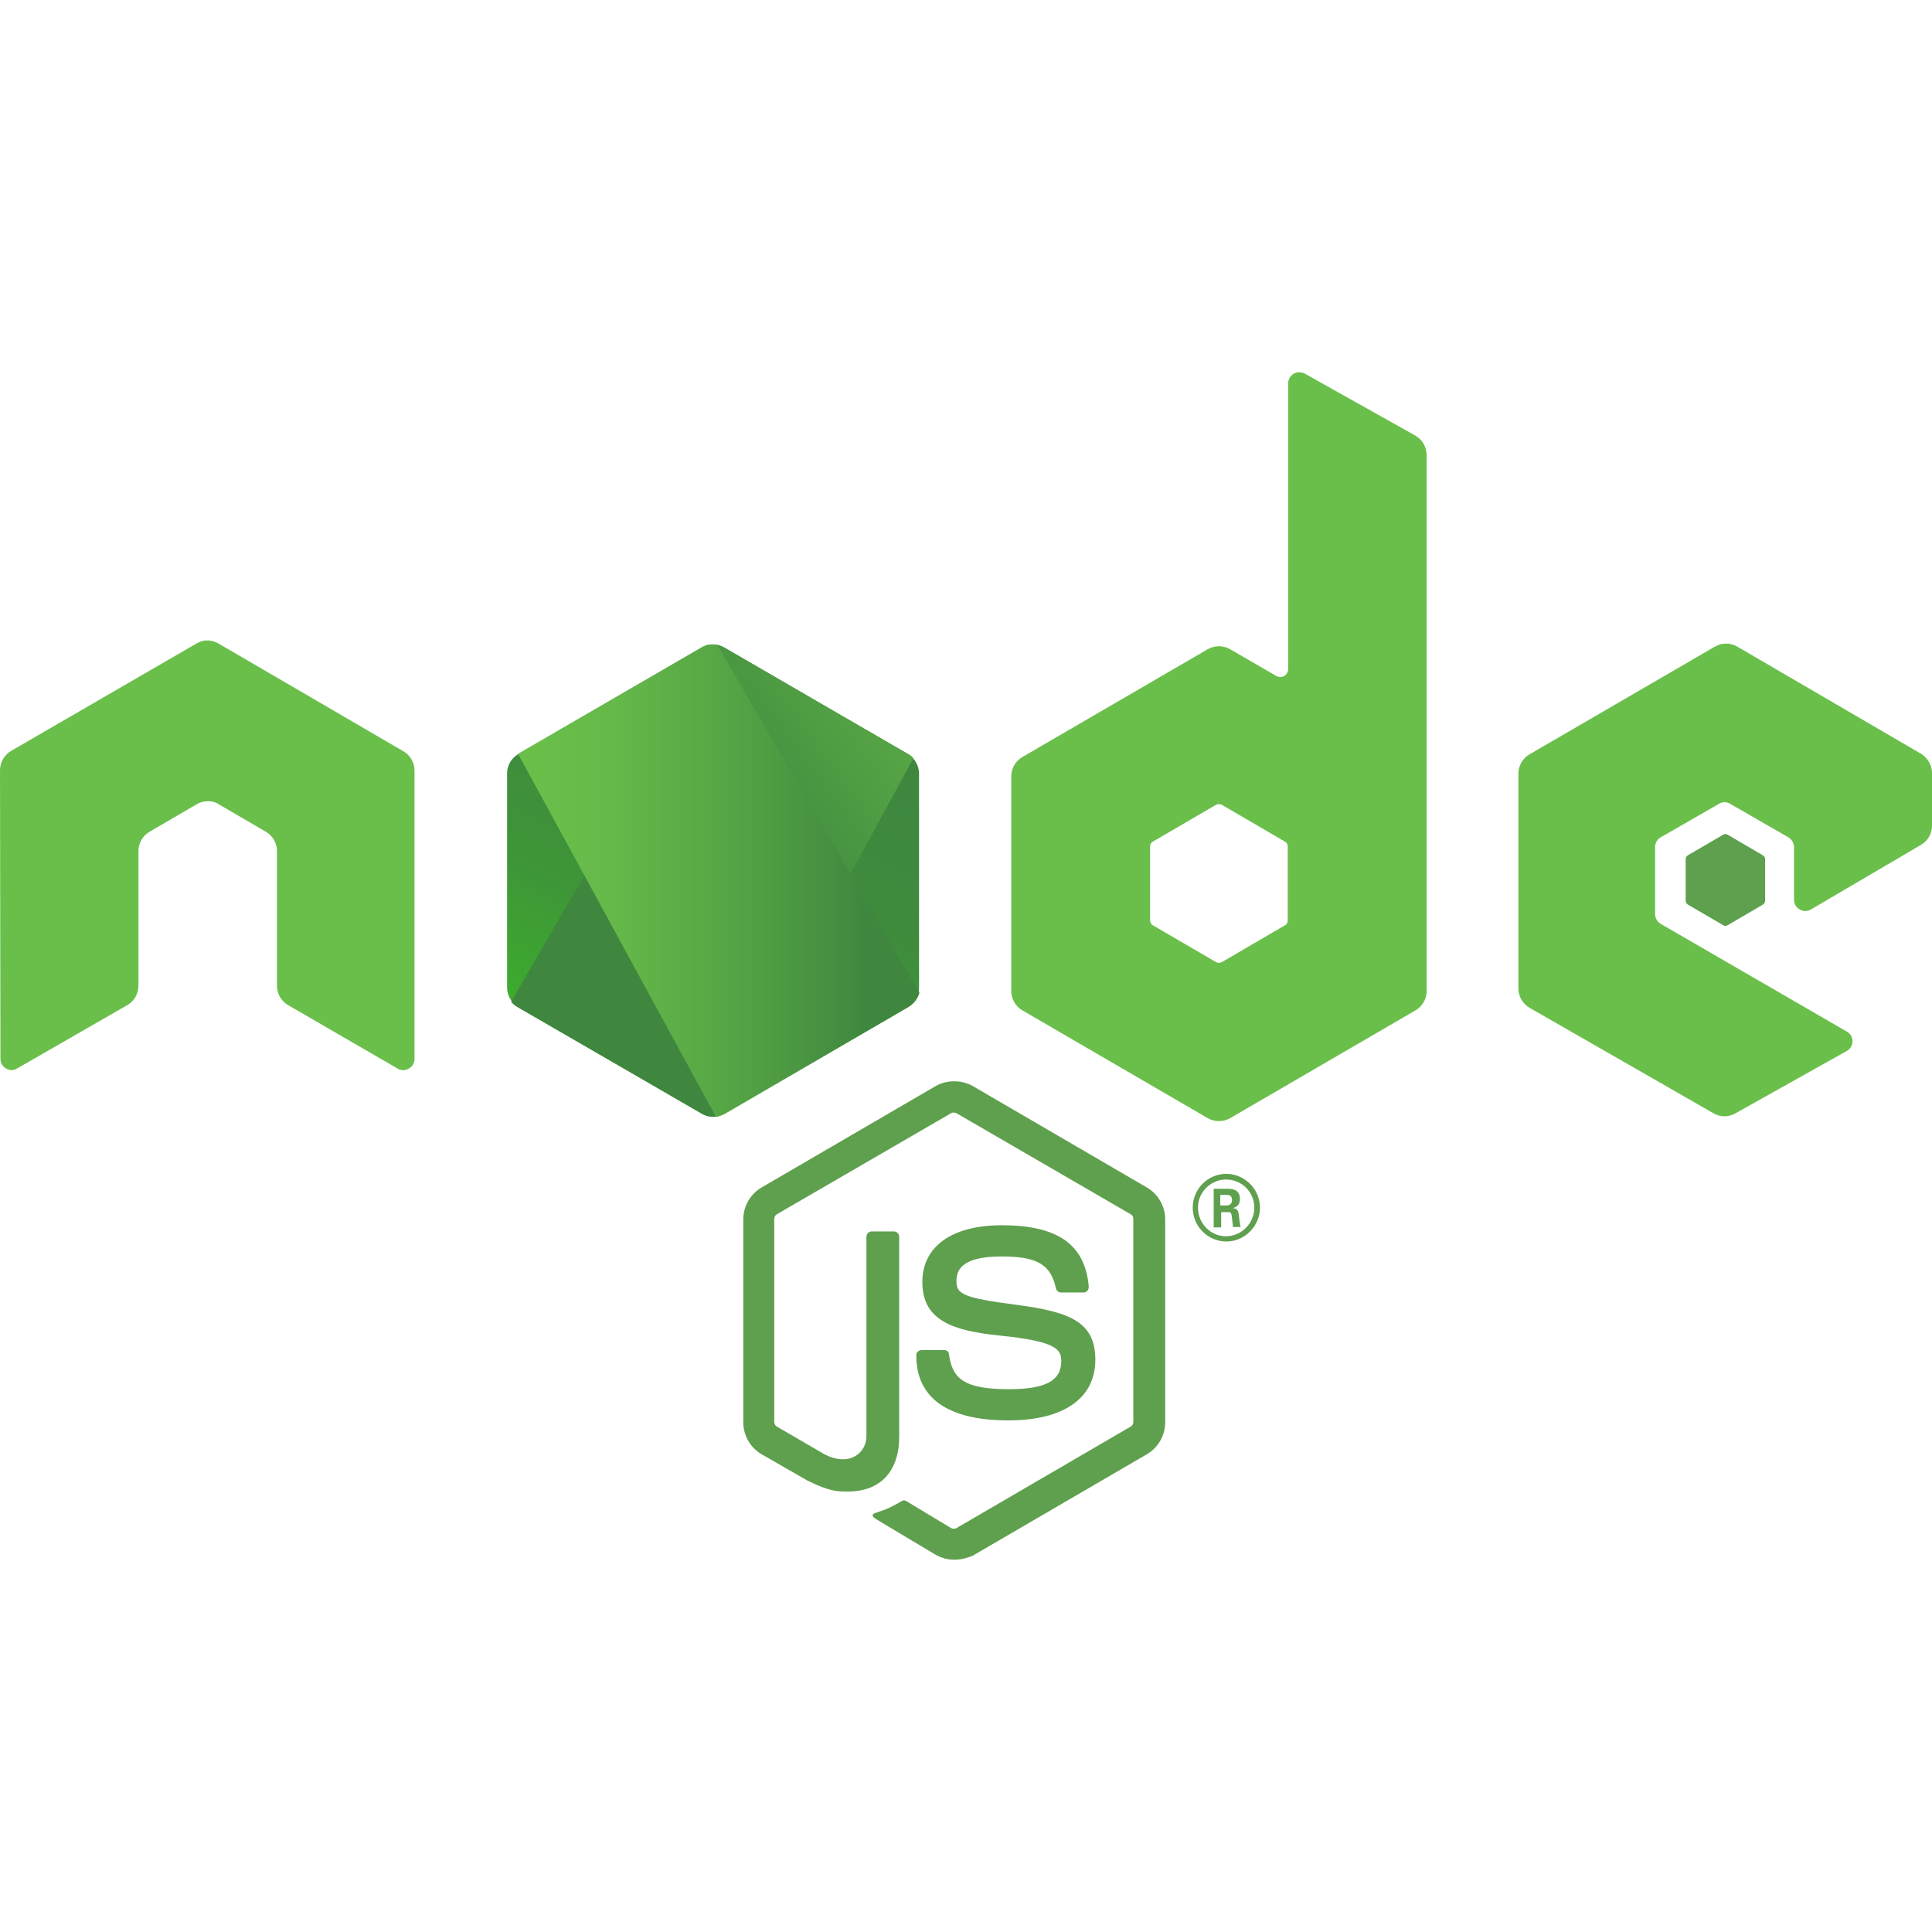 <svg width="96" height="96" viewBox="0 0 96 96" fill="none" xmlns="http://www.w3.org/2000/svg">
<g clip-path="url(#clip0_104_608)">
<path d="M85.735 41.441C85.696 41.44 85.658 41.452 85.626 41.474L83.867 42.501C83.833 42.522 83.806 42.55 83.787 42.584C83.769 42.619 83.759 42.657 83.76 42.696V44.751C83.76 44.838 83.801 44.904 83.867 44.947L85.626 45.974C85.658 45.995 85.696 46.007 85.735 46.007C85.773 46.007 85.811 45.995 85.844 45.974L87.6 44.947C87.633 44.926 87.661 44.897 87.68 44.863C87.699 44.828 87.709 44.79 87.709 44.75V42.697C87.709 42.658 87.699 42.62 87.68 42.586C87.661 42.551 87.633 42.523 87.6 42.502L85.843 41.474C85.811 41.453 85.773 41.441 85.735 41.441ZM47.415 53.728C47.095 53.728 46.776 53.806 46.505 53.959L37.843 59.005C37.565 59.168 37.335 59.401 37.175 59.68C37.016 59.959 36.932 60.276 36.932 60.598V70.665C36.932 71.32 37.279 71.933 37.843 72.261L40.123 73.57C41.23 74.117 41.62 74.115 42.119 74.115C43.747 74.115 44.681 73.111 44.681 71.385V61.451C44.679 61.382 44.652 61.316 44.603 61.267C44.554 61.218 44.489 61.19 44.419 61.188H43.314C43.245 61.189 43.178 61.217 43.129 61.266C43.08 61.316 43.053 61.382 43.051 61.451V71.387C43.051 72.151 42.25 72.917 40.969 72.263L38.603 70.886C38.516 70.843 38.472 70.732 38.472 70.645V60.575C38.472 60.488 38.516 60.38 38.603 60.336L47.262 55.313C47.327 55.27 47.437 55.27 47.524 55.313L56.185 60.336C56.271 60.38 56.314 60.467 56.314 60.576V70.644C56.314 70.753 56.271 70.842 56.185 70.885L47.524 75.931C47.459 75.974 47.349 75.974 47.262 75.931L45.049 74.597C44.983 74.553 44.897 74.531 44.831 74.575C44.224 74.924 44.117 74.97 43.531 75.166C43.4 75.21 43.184 75.296 43.617 75.536L46.505 77.263C46.786 77.415 47.09 77.502 47.415 77.502C47.74 77.502 48.065 77.416 48.325 77.307L56.987 72.262C57.265 72.098 57.496 71.865 57.655 71.585C57.815 71.305 57.899 70.988 57.898 70.666V60.598C57.898 59.942 57.551 59.333 56.987 59.005L48.325 53.959C48.047 53.806 47.733 53.727 47.415 53.728ZM60.938 58.326C60.493 58.328 60.067 58.506 59.754 58.821C59.441 59.137 59.266 59.564 59.267 60.008C59.266 60.453 59.441 60.879 59.755 61.195C60.068 61.51 60.493 61.688 60.938 61.69C61.85 61.69 62.608 60.925 62.608 60.008C62.606 59.565 62.43 59.14 62.117 58.825C61.805 58.511 61.381 58.331 60.938 58.326ZM60.915 58.61C61.1 58.608 61.283 58.642 61.455 58.712C61.626 58.781 61.782 58.884 61.914 59.014C62.045 59.144 62.149 59.299 62.22 59.469C62.291 59.64 62.328 59.823 62.327 60.008C62.327 60.773 61.697 61.429 60.916 61.429C60.157 61.429 59.527 60.794 59.527 60.008C59.527 59.222 60.178 58.61 60.915 58.61ZM60.308 59.069V60.99H60.679V60.228H61.004C61.135 60.228 61.178 60.272 61.199 60.38C61.199 60.403 61.264 60.883 61.264 60.97H61.654C61.61 60.883 61.589 60.62 61.567 60.467C61.546 60.227 61.525 60.053 61.264 60.031C61.394 59.986 61.611 59.921 61.611 59.572C61.611 59.069 61.176 59.069 60.96 59.069L60.308 59.069ZM60.635 59.374H60.938C61.047 59.374 61.219 59.374 61.219 59.636C61.219 59.723 61.178 59.9 60.938 59.9H60.634L60.635 59.374ZM49.782 60.882C47.307 60.882 45.831 61.931 45.831 63.7C45.831 65.6 47.307 66.122 49.673 66.363C52.516 66.647 52.733 67.063 52.733 67.63C52.733 68.613 51.95 69.028 50.127 69.028C47.826 69.028 47.327 68.46 47.153 67.303C47.153 67.171 47.047 67.085 46.916 67.085H45.788C45.718 67.086 45.653 67.114 45.604 67.163C45.556 67.212 45.528 67.278 45.528 67.347C45.528 68.832 46.309 70.579 50.108 70.579C52.842 70.579 54.427 69.486 54.427 67.564C54.427 65.686 53.167 65.184 50.498 64.835C47.806 64.485 47.525 64.288 47.525 63.656C47.525 63.131 47.763 62.433 49.76 62.433C51.539 62.433 52.211 62.827 52.472 64.028C52.485 64.082 52.516 64.13 52.559 64.165C52.602 64.201 52.656 64.221 52.712 64.222H53.861C53.927 64.222 53.992 64.18 54.037 64.136C54.076 64.078 54.098 64.009 54.1 63.939C53.927 61.843 52.561 60.882 49.782 60.882Z" fill="#5FA04E"/>
<path d="M64.554 18.498C64.462 18.497 64.371 18.52 64.29 18.565C64.206 18.614 64.136 18.684 64.087 18.767C64.038 18.851 64.011 18.946 64.009 19.043V33.24C64.009 33.37 63.941 33.502 63.812 33.59C63.752 33.622 63.684 33.639 63.617 33.639C63.548 33.639 63.481 33.622 63.422 33.59L61.122 32.258C60.953 32.162 60.762 32.111 60.568 32.111C60.373 32.111 60.182 32.162 60.014 32.258L50.812 37.609C50.642 37.706 50.5 37.845 50.401 38.013C50.302 38.182 50.249 38.373 50.248 38.569V49.249C50.248 49.642 50.465 50.014 50.812 50.21L60.015 55.562C60.184 55.658 60.375 55.708 60.569 55.708C60.763 55.708 60.954 55.658 61.123 55.562L70.325 50.21C70.672 50.014 70.889 49.642 70.889 49.249V22.626C70.889 22.211 70.672 21.838 70.325 21.643L64.835 18.565C64.748 18.521 64.651 18.498 64.554 18.498ZM10.265 31.823C10.092 31.823 9.919 31.886 9.767 31.973L0.565 37.304C0.392 37.403 0.248 37.545 0.149 37.718C0.05 37.89 -0.002 38.086 -3.20398e-06 38.285L0.022 52.612C0.022 52.809 0.13 53.005 0.304 53.093C0.384 53.146 0.479 53.174 0.575 53.174C0.672 53.174 0.766 53.146 0.847 53.093L6.317 49.949C6.665 49.752 6.88 49.38 6.88 48.987V42.282C6.88 41.889 7.097 41.517 7.445 41.321L9.767 39.967C9.941 39.857 10.137 39.814 10.332 39.814C10.527 39.814 10.723 39.857 10.875 39.967L13.197 41.321C13.544 41.517 13.762 41.889 13.762 42.282V48.987C13.762 49.38 13.978 49.752 14.324 49.949L19.751 53.093C19.836 53.147 19.934 53.176 20.034 53.176C20.134 53.176 20.232 53.147 20.316 53.093C20.402 53.046 20.474 52.977 20.524 52.892C20.574 52.807 20.599 52.71 20.598 52.612V38.285C20.598 37.892 20.381 37.52 20.032 37.323L10.852 31.973C10.698 31.89 10.529 31.839 10.354 31.822L10.265 31.823ZM85.766 31.98C85.576 31.98 85.388 32.029 85.213 32.129L76.01 37.477C75.662 37.673 75.447 38.045 75.447 38.439V49.119C75.447 49.512 75.662 49.884 76.01 50.081L85.147 55.321C85.312 55.417 85.499 55.468 85.69 55.468C85.881 55.468 86.068 55.417 86.233 55.321L91.768 52.221C91.854 52.174 91.926 52.104 91.975 52.019C92.025 51.934 92.05 51.838 92.049 51.739C92.05 51.642 92.025 51.545 91.975 51.461C91.925 51.376 91.854 51.306 91.768 51.26L82.522 45.907C82.438 45.858 82.368 45.788 82.319 45.704C82.27 45.62 82.243 45.524 82.241 45.427V42.085C82.24 41.987 82.266 41.89 82.315 41.806C82.365 41.721 82.436 41.652 82.522 41.605L85.41 39.944C85.494 39.89 85.592 39.862 85.692 39.862C85.792 39.862 85.89 39.89 85.975 39.944L88.859 41.604C88.944 41.653 89.014 41.723 89.064 41.807C89.114 41.892 89.141 41.987 89.143 42.085V44.706C89.143 44.903 89.251 45.1 89.424 45.187C89.508 45.241 89.606 45.269 89.707 45.269C89.807 45.269 89.905 45.241 89.99 45.187L95.458 41.977C95.625 41.879 95.764 41.738 95.859 41.569C95.955 41.4 96.004 41.209 96.001 41.014V38.416C96.001 38.023 95.783 37.653 95.458 37.456L86.32 32.128C86.151 32.031 85.96 31.98 85.766 31.979L85.766 31.98ZM60.568 39.956C60.617 39.956 60.666 39.967 60.71 39.989L63.856 41.824C63.943 41.867 63.987 41.975 63.987 42.063V45.732C63.987 45.842 63.943 45.93 63.856 45.974L60.709 47.808C60.665 47.83 60.617 47.841 60.568 47.841C60.519 47.841 60.47 47.83 60.426 47.808L57.28 45.974C57.193 45.93 57.148 45.82 57.148 45.732V42.063C57.148 41.953 57.194 41.867 57.28 41.823L60.426 39.989C60.47 39.966 60.518 39.955 60.568 39.956Z" fill="#6ABF4B"/>
<path d="M35.986 32.17C35.818 32.073 35.627 32.022 35.433 32.022C35.239 32.022 35.048 32.073 34.88 32.17L25.741 37.477C25.574 37.575 25.436 37.716 25.34 37.885C25.245 38.053 25.196 38.244 25.198 38.438V49.074C25.198 49.468 25.416 49.839 25.741 50.035L34.88 55.343C35.048 55.439 35.239 55.49 35.433 55.49C35.627 55.49 35.818 55.439 35.986 55.343L45.124 50.035C45.471 49.839 45.667 49.468 45.667 49.074V38.438C45.667 38.045 45.449 37.673 45.124 37.477L35.986 32.17Z" fill="url(#paint0_linear_104_608)"/>
<path d="M45.145 37.477L35.965 32.17C35.875 32.124 35.78 32.088 35.683 32.061L25.394 49.773C25.481 49.883 25.589 49.969 25.698 50.035L34.88 55.343C35.14 55.495 35.444 55.539 35.725 55.451L45.385 37.674C45.321 37.591 45.239 37.524 45.145 37.477Z" fill="url(#paint1_linear_104_608)"/>
<path d="M45.145 50.035C45.407 49.882 45.602 49.62 45.688 49.336L35.639 32.038C35.379 31.995 35.096 32.017 34.858 32.17L25.741 37.455L35.574 55.495C35.704 55.473 35.856 55.429 35.986 55.364L45.145 50.035Z" fill="url(#paint2_linear_104_608)"/>
</g>
<defs>
<linearGradient id="paint0_linear_104_608" x1="39.154" y1="36.122" x2="30.809" y2="53.04" gradientUnits="userSpaceOnUse">
<stop stop-color="#3F873F"/>
<stop offset="0.33" stop-color="#3F8B3D"/>
<stop offset="0.637" stop-color="#3E9638"/>
<stop offset="0.934" stop-color="#3DA92E"/>
<stop offset="1" stop-color="#3DAE2B"/>
</linearGradient>
<linearGradient id="paint1_linear_104_608" x1="34.044" y1="44.998" x2="57.328" y2="27.901" gradientUnits="userSpaceOnUse">
<stop offset="0.138" stop-color="#3F873F"/>
<stop offset="0.402" stop-color="#52A044"/>
<stop offset="0.713" stop-color="#64B749"/>
<stop offset="0.908" stop-color="#6ABF4B"/>
</linearGradient>
<linearGradient id="paint2_linear_104_608" x1="24.864" y1="43.752" x2="46.008" y2="43.752" gradientUnits="userSpaceOnUse">
<stop offset="0.092" stop-color="#6ABF4B"/>
<stop offset="0.287" stop-color="#64B749"/>
<stop offset="0.598" stop-color="#52A044"/>
<stop offset="0.862" stop-color="#3F873F"/>
</linearGradient>
<clipPath id="clip0_104_608">
<rect width="96" height="96" fill="white"/>
</clipPath>
</defs>
</svg>

